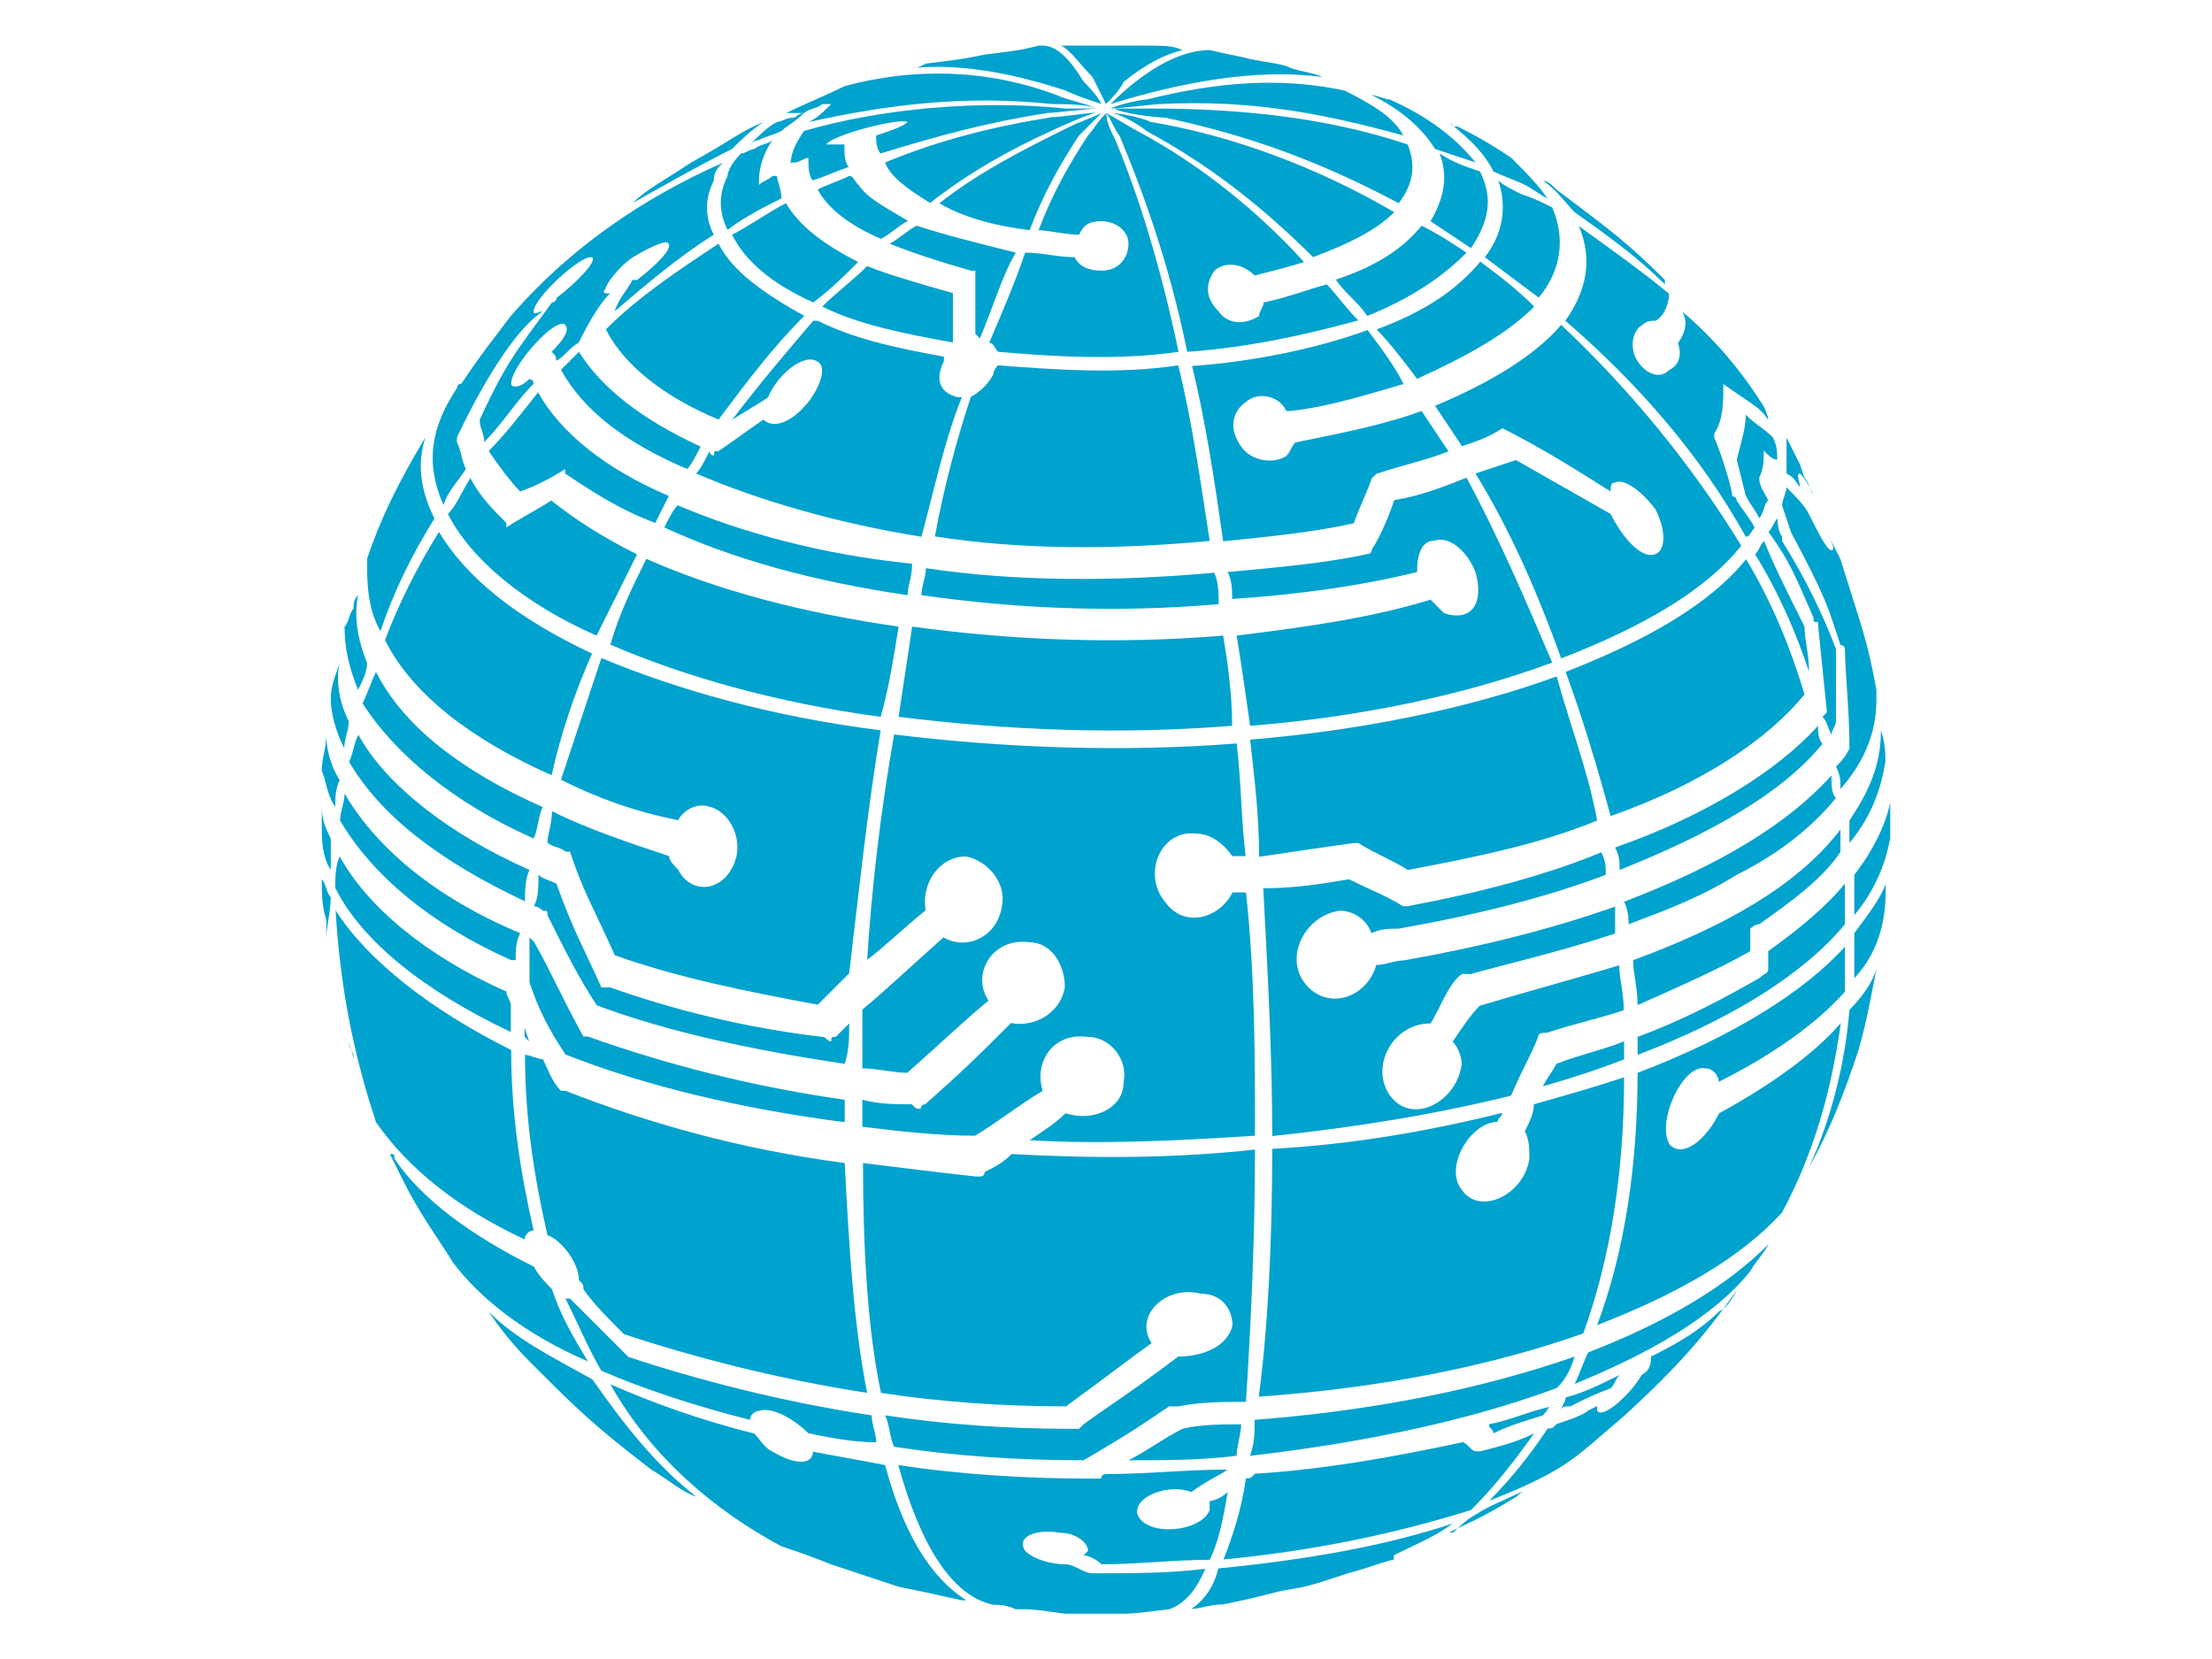 <?xml version="1.0" encoding="utf-8"?>
<!-- Generator: Adobe Illustrator 19.1.1, SVG Export Plug-In . SVG Version: 6.00 Build 0)  -->
<svg version="1.1" id="Layer_3" xmlns="http://www.w3.org/2000/svg" xmlns:xlink="http://www.w3.org/1999/xlink" x="0px" y="0px"
	 viewBox="0 0 640 480" style="enable-background:new 0 0 640 480;" xml:space="preserve">
<style type="text/css">
	.st0{fill-rule:evenodd;clip-rule:evenodd;fill:#00A2CE;}
</style>
<g>
	<path class="st0" d="M413.9,296.1L413.9,296.1c2.6-3.9,5.2-11.7,9.1-14.3c1.3,0,1.3,0,2.6,0c9.1-2.6,26.1-6.5,41.7-11.7
		c0-2.6,0-5.2,0-7.8c-18.3,6.5-39.1,11.7-61.3,15.6c-2.6,0-5.2,1.3-7.8,1.3c-2.6,9.1-13,13-19.6,6.5c-7.8-7.8-1.3-20.9,9.1-22.2
		c3.9,0,7.8,2.6,9.1,6.5c2.6-1.3,5.2-1.3,7.8-1.3c22.2-3.9,43-9.1,60-15.6c0-2.6,0-3.9-1.3-6.5c-15.6,6.5-35.2,11.7-56.1,15.6
		c0,0,0,0-1.3,0c-3.9-2.6-10.4-5.2-15.6-7.8c-7.8,1.3-15.6,2.6-24.8,2.6c1.3,24.8,2.6,48.2,2.6,71.7c24.8-2.6,48.2-6.5,69.1-11.7
		c3.9-9.1,5.2-10.4,7.8-16.9c0-1.3,1.3-1.3,2.6-1.3c7.8-2.6,14.3-3.9,22.2-6.5c0-5.2-1.3-9.1-1.3-13c-13,3.9-27.4,7.8-40.4,11.7
		c-2.6,2.6-5.2,6.5-7.8,10.4c1.3,1.3,2.6,3.9,2.6,6.5c-1.3,10.4-13,17-19.6,10.4C395.6,310.4,402.1,296.1,413.9,296.1L413.9,296.1z"
		/>
	<path class="st0" d="M469.9,311.7c-7.8,2.6-16.9,5.2-26.1,7.8c0,2.6-1.3,5.2-2.6,7.8c1.3,2.6,1.3,5.2,1.3,7.8
		c-1.3,10.4-14.3,16.9-19.6,9.1c-5.2-6.5,2.6-19.6,10.4-19.6c0-1.3,1.3-1.3,1.3-2.6c-20.9,5.2-43,9.1-66.5,10.4
		c0,27.4-1.3,52.2-3.9,71.7c36.5-2.6,67.8-9.1,93.9-18.3C466,363.9,469.9,339.1,469.9,311.7L469.9,311.7z"/>
	<path class="st0" d="M522.1,181.3c-6.5-13-9.1-18.3-11.7-24.8c-1.3,1.3-1.3,2.6-2.6,3.9c6.5,10.4,11.7,22.2,15.6,33.9
		C523.4,189.2,522.1,185.2,522.1,181.3L522.1,181.3z"/>
	<path class="st0" d="M527.3,215.2c-1.3-1.3-1.3-3.9-1.3-5.2c-11.7,13-32.6,26.1-58.7,35.2c1.3,2.6,1.3,3.9,1.3,6.5
		C494.7,241.3,515.6,229.6,527.3,215.2L527.3,215.2z"/>
	<path class="st0" d="M531.2,187.8c-3.9-10.4-9.1-20.9-15.6-31.3v-1.3c0,0-1.3-1.3-1.3-5.2c-1.3,1.3-1.3,2.6-2.6,3.9
		c6.5,9.1,7.8,13,13,24.8c0,1.3,0,1.3,1.3,1.3c0,1.3,1.3,13,2.6,26.1l-1.3,1.3c1.3,1.3,1.3,2.6,2.6,5.2c0-1.3,1.3-2.6,1.3-3.9
		C531.2,202.2,531.2,194.4,531.2,187.8L531.2,187.8z"/>
	<path class="st0" d="M469.9,301.3c-6.5,2.6-13,3.9-19.6,6.5c-1.3,2.6-2.6,3.9-3.9,6.5c9.1-2.6,16.9-5.2,23.5-7.8
		C469.9,305.2,469.9,302.6,469.9,301.3L469.9,301.3z"/>
	<path class="st0" d="M453,194.4c5.2,14.3,9.1,27.4,13,41.7c26.1-9.1,45.6-22.2,56.1-35.2c-3.9-13-9.1-26.1-16.9-39.1
		C494.7,174.8,476.5,185.2,453,194.4L453,194.4z"/>
	<path class="st0" d="M245.7,50.9c-2.6,1.3-6.5,2.6-9.1,3.9c2.6,5.2,9.1,10.4,18.3,14.3c2.6-1.3,5.2-3.9,7.8-5.2
		c-6.5-3.9-11.7-6.5-14.3-10.4C247,52.2,247,50.9,245.7,50.9L245.7,50.9z"/>
	<path class="st0" d="M250.9,77c-3.9,3.9-9.1,7.8-13,11.7c10.4,5.2,23.5,7.8,37.8,10.4l0,0c0-5.2,0-10.4,0-14.3
		C266.5,82.2,257.4,79.6,250.9,77L250.9,77z"/>
	<path class="st0" d="M227.4,58.8c-5.2,2.6-10.4,6.5-15.6,9.1c3.9,7.8,11.7,14.3,23.5,19.6c5.2-3.9,9.1-7.8,13-11.7
		C237.9,70.5,231.3,65.3,227.4,58.8L227.4,58.8z"/>
	<path class="st0" d="M192.2,152.6c19.6,9.1,43,15.6,70.4,19.6c0-2.6,1.3-5.2,1.3-9.1c-26.1-2.6-49.5-9.1-67.8-16.9
		C194.8,147.4,193.5,150,192.2,152.6L192.2,152.6z"/>
	<path class="st0" d="M391.7,243.9c0,0,0,0,1.3,0c3.9,2.6,10.4,5.2,14.3,7.8c20.9-3.9,39.1-7.8,54.8-14.3
		c-2.6-14.3-7.8-27.4-11.7-41.7c-24.8,9.1-56.1,15.6-88.7,18.3c1.3,11.7,2.6,22.2,2.6,33.9C373.5,246.5,382.6,245.2,391.7,243.9
		L391.7,243.9z"/>
	<path class="st0" d="M176.6,186.5c20.9,9.1,48.2,16.9,78.2,20.9c2.6-9.1,3.9-18.3,5.2-26.1c-27.4-3.9-52.2-10.4-73-19.6
		C183.1,169.6,179.2,177.4,176.6,186.5L176.6,186.5z"/>
	<path class="st0" d="M244.4,24.9c-5.2,2.6-11.7,5.2-16.9,7.8c1.3,0,2.6,0,5.2,0c1.3-1.3,3.9-1.3,5.2-2.6c1.3,0,2.6,0,3.9,0
		c0,0,0,0-1.3,0c-2.6,2.6-3.9,3.9-6.5,5.2c23.5-5.2,45.6-7.8,70.4-5.2c2.6,0,10.4,0,13,1.3c-2.6-1.3-9.1-2.6-11.7-3.9
		C284.8,19.7,263.9,19.7,244.4,24.9L244.4,24.9z"/>
	<path class="st0" d="M271.8,58.8c6.5,3.9,15.6,6.5,26.1,7.8c3.9-10.4,9.1-19.6,14.3-27.4c1.3-1.3,5.2-5.2,6.5-6.5
		c-2.6,1.3-6.5,2.6-9.1,3.9C296.5,43.1,283.5,49.6,271.8,58.8L271.8,58.8z"/>
	<path class="st0" d="M323.9,39.2c6.5,15.6,14.3,36.5,19.6,62.6c18.3-1.3,35.2-5.2,49.5-9.1c-3.9-3.9-6.5-7.8-9.1-10.4
		c-5.2,1.3-11.7,3.9-18.3,5.2c0,1.3-1.3,2.6-1.3,3.9c-3.9,2.6-9.1,2.6-11.7-1.3c-3.9-3.9-3.9-7.8-1.3-11.7c2.6-2.6,7.8-2.6,11.7,1.3
		l0,0c5.2-1.3,10.4-2.6,14.3-3.9C363,60.1,346.1,47,329.1,37.9c-2.6-1.3-6.5-3.9-9.1-5.2C321.3,34,322.6,37.9,323.9,39.2L323.9,39.2
		z"/>
	<path class="st0" d="M314.8,39.2c-5.2,7.8-10.4,17-14.3,27.4c2.6,0,7.8,1.3,11.7,1.3c1.3-2.6,2.6-3.9,6.5-3.9
		c3.9,0,7.8,2.6,7.8,6.5c0,3.9-2.6,7.8-7.8,7.8c-3.9,0-6.5-1.3-7.8-3.9c-5.2,0-9.1-1.3-14.3-1.3c-2.6,7.8-6.5,17-10.4,26.1
		c1.3,0,1.3,1.3,2.6,2.6c15.6,1.3,33.9,2.6,52.2,0c-5.2-24.8-11.7-45.6-18.3-61.3c-1.3-2.6-2.6-5.2-2.6-7.8
		C317.4,35.3,316.1,37.9,314.8,39.2L314.8,39.2z"/>
	<path class="st0" d="M256.1,47c1.3,3.9,6.5,7.8,13,11.7c11.7-9.1,23.5-15.6,35.2-20.9c2.6-1.3,11.7-5.2,13-5.2
		c-2.6,0-10.4,1.3-13,1.3C287.4,36.6,271.8,40.5,256.1,47L256.1,47z"/>
	<path class="st0" d="M265.2,65.3c-2.6,1.3-5.2,3.9-7.8,5.2c6.5,2.6,14.3,5.2,23.5,7.8c0,0,0,0,1.3,0c0,6.5,0,7.8,0,18.3l1.3,1.3
		l0,0c3.9-9.1,6.5-18.3,10.4-24.8C283.5,70.5,273.1,67.9,265.2,65.3L265.2,65.3z"/>
	<path class="st0" d="M232.6,37.9c-2.6,3.9-3.9,6.5-3.9,10.4c0-1.3,0-1.3,1.3-1.3c1.3,0,2.6-1.3,3.9-1.3l0,0c0,2.6,0,5.2,1.3,6.5
		c3.9-1.3,6.5-2.6,10.4-3.9c-1.3-1.3-1.3-3.9-1.3-6.5c-3.9,0-6.5,0-5.2,0c1.3-2.6,20.9-7.8,23.5-6.5l0,0c-1.3,1.3-5.2,2.6-9.1,3.9
		c0,1.3,0,3.9,1.3,5.2c16.9-5.2,31.3-9.1,48.2-11.7c1.3,0,13-1.3,14.3-1.3c-1.3,0-6.5,0-9.1,0C283.5,28.8,254.8,31.4,232.6,37.9
		L232.6,37.9z"/>
	<path class="st0" d="M331.7,28.8c-1.3,0-7.8,1.3-10.4,2.6c2.6,0,13-1.3,14.3-1.3c26.1-1.3,46.9,2.6,70.4,9.1
		c-2.6-5.2-9.1-9.1-17-13C370.8,22.3,352.6,23.6,331.7,28.8L331.7,28.8z"/>
	<path class="st0" d="M416.5,44.4c2.6,6.5,1.3,13-2.6,19.6c3.9,2.6,7.8,5.2,11.7,7.8c5.2-7.8,6.5-14.3,2.6-22.2
		C424.3,48.3,420.4,47,416.5,44.4L416.5,44.4z"/>
	<path class="st0" d="M415.2,117.4c2.6,3.9,5.2,7.8,7.8,11.7c3.9-1.3,7.8-2.6,11.7-5.2l0,0c10.4,5.2,20.9,11.7,31.3,18.3
		c0-1.3,0-2.6,1.3-2.6c2.6-1.3,7.8,2.6,11.7,7.8c3.9,7.8,2.6,14.3-2.6,13c-3.9-1.3-7.8-6.5-10.4-11.7c-9.1-5.2-18.3-10.4-27.4-15.6
		c-3.9,1.3-7.8,2.6-11.7,3.9c10.4,16.9,18.2,35.2,24.8,53.5c23.5-9.1,41.7-19.6,52.1-32.6c-14.3-23.5-32.6-45.6-52.1-63.9
		C443.9,103.1,430.8,110.9,415.2,117.4L415.2,117.4z"/>
	<path class="st0" d="M402.1,28.8c-1.3,0-3.9-1.3-5.2-1.3c7.8,3.9,14.3,9.1,18.3,15.6c3.9,1.3,7.8,2.6,11.7,3.9
		C421.7,40.5,413.9,34,402.1,28.8L402.1,28.8z"/>
	<path class="st0" d="M505.1,120c0,3.9-1.3,7.8-2.6,13l2.6,10.4c1.3,2.6,2.6,3.9,3.9,6.5c1.3-1.3,1.3-3.9,2.6-5.2
		c-1.3-2.6-2.6-3.9-2.6-6.5l0,0c1.3-2.6,1.3-5.2,1.3-6.5c0-1.3,0-1.3,0-1.3c1.3,1.3,2.6,2.6,3.9,2.6c0-2.6,0-3.9-1.3-6.5
		C510.4,124,507.8,122.7,505.1,120L505.1,120z"/>
	<path class="st0" d="M331.7,37.9c16.9,9.1,32.6,20.9,48.2,36.5c10.4-3.9,18.3-7.8,23.5-13c-22.2-13-46.9-22.2-70.4-26.1
		c-2.6-1.3-9.1-2.6-11.7-2.6C323.9,32.7,330.4,36.6,331.7,37.9L331.7,37.9z"/>
	<path class="st0" d="M532.5,246.5c0-1.3,0-3.9,0-6.5c-13,17-35.2,28.7-60,37.8c0,3.9,1.3,7.8,1.3,13c11.7-5.2,23.5-10.4,32.6-15.6
		c0-1.3,0-1.3,0-1.3c0-2.6,0-3.9,0-5.2c0,0,1.3-1.3,2.6-1.3C518.2,260.9,527.3,254.3,532.5,246.5L532.5,246.5z"/>
	<path class="st0" d="M445.2,86.1c6.5-7.8,7.8-17,3.9-26.1c-2.6-1.3-5.2-2.6-9.1-3.9c-2.6-1.3-5.2-2.6-6.5-3.9
		c2.6,7.8,1.3,15.6-3.9,22.2C434.7,78.3,440,82.2,445.2,86.1L445.2,86.1z"/>
	<path class="st0" d="M340.9,392.5c-15.6,11.7-18.3,13-27.4,19.6c-1.3,1.3-1.3,1.3-1.3,1.3c-1.3,0-1.3,0-2.6,0
		c-18.3,0-36.5-1.3-53.5-3.9c1.3,2.6,1.3,6.5,2.6,9.1c17,2.6,35.2,3.9,54.8,3.9c15.6-9.1,16.9-10.4,24.8-15.6c1.3,0,1.3,0,2.6,0
		c6.5-1.3,13-1.3,19.6-1.3c1.3-20.9,2.6-45.6,2.6-73c-23.5,2.6-46.9,2.6-70.4,1.3c-2.6,2.6-5.2,3.9-7.8,5.2c0,0,0,1.3-1.3,1.3
		c0,0,0,0-1.3,0c-11.7-1.3-22.2-2.6-32.6-3.9c0,24.8,1.3,48.2,5.2,66.5c16.9,2.6,35.2,3.9,53.5,3.9c14.3-10.4,15.6-11.7,24.8-18.3
		c-5.2-7.8,3.9-16.9,14.3-14.3c6.5,0,9.1,5.2,9.1,9.1C355.2,389.9,347.4,392.5,340.9,392.5L340.9,392.5z"/>
	<path class="st0" d="M505.1,155.3c1.3,0,1.3-1.3,2.6-2.6c-1.3-2.6-2.6-3.9-5.2-7.8c0,0,0-1.3-1.3-1.3c0-2.6-3.9-14.3-5.2-16.9
		c0,0,0,0,0-1.3c2.6-3.9,2.6-9.1,2.6-13c0,0,0,0,0-1.3c9.1,6.5,10.4,6.5,13,10.4c0-1.3-1.3-3.9-1.3-3.9
		c-6.5-10.4-14.3-19.6-23.5-27.4c1.3,2.6,1.3,5.2-1.3,9.1c1.3,3.9,0,6.5-2.6,7.8c-2.6,2.6-6.5,1.3-9.1-2.6
		c-2.6-3.9-1.3-9.1,1.3-10.4c1.3-1.3,2.6-1.3,3.9-1.3c2.6-1.3,3.9-5.2,3.9-7.8c-7.8-6.5-17-13-26.1-19.6c3.9,9.1,2.6,18.3-3.9,27.4
		C473.9,110.9,492.1,131.8,505.1,155.3L505.1,155.3z"/>
	<path class="st0" d="M125.7,150c-3.9-7.8-5.2-15.6-2.6-23.5c-7.8,13-13,23.5-16.9,35.2c0,6.5,0,14.3,3.9,20.9
		C114,170.9,119.2,160.5,125.7,150L125.7,150z"/>
	<path class="st0" d="M219.6,40.5c2.6-1.3,3.9-1.3,6.5-2.6c1.3-1.3,3.9-2.6,6.5-5.2c-1.3,0-2.6,1.3-2.6,1.3c-2.6,0-3.9,1.3-5.2,1.3
		c-2.6,1.3-5.2,3.9-7.8,6.5C218.3,40.5,219.6,40.5,219.6,40.5L219.6,40.5z"/>
	<path class="st0" d="M469.9,260.9c1.3,2.6,1.3,5.2,1.3,6.5c10.4-3.9,20.9-7.8,31.3-14.3c13-6.5,22.2-14.3,28.7-22.2
		c-1.3-1.3-1.3-3.9-1.3-6.5C516.9,238.7,497.3,250.4,469.9,260.9L469.9,260.9z"/>
	<path class="st0" d="M535.1,237.4c0,2.6,0,3.9,0,6.5c6.5-7.8,9.1-15.7,10.4-23.5c0-2.6,0-5.2-1.3-9.1
		C544.3,221.7,540.3,229.6,535.1,237.4L535.1,237.4z"/>
	<path class="st0" d="M308.3,322.1c-2.6,2.6-6.5,5.2-10.4,7.8c22.2,1.3,44.3,0,65.2-1.3c0-22.2,0-46.9-2.6-70.4c-1.3,0-2.6,0-3.9,0
		c-3.9,7.8-14.3,10.4-19.6,2.6c-6.5-7.8-1.3-20.9,9.1-19.6c3.9,0,7.8,2.6,10.4,6.5c1.3,0,2.6,0,3.9,0c-1.3-10.4-1.3-22.2-2.6-32.6
		c-32.6,2.6-67.8,1.3-99.1-2.6c-3.9,22.2-6.5,44.3-7.8,65.2c5.2-3.9,10.4-9.1,16.9-14.3c-1.3-7.8,3.9-15.6,11.7-15.6
		c6.5,1.3,11.7,7.8,10.4,14.3c-1.3,9.1-10.4,13-16.9,9.1c-11.7,10.4-15.6,14.3-23.5,20.9c0,5.2,0,10.4,0,17c3.9,0,9.1,1.3,13,1.3
		c11.7-10.4,15.6-14.3,23.5-20.9c-5.2-7.8,1.3-18.3,11.7-16.9c6.5,0,10.4,6.5,10.4,13c-1.3,7.8-9.1,11.7-15.6,10.4
		c-10.4,10.4-13,13-24.8,23.5c0,0-1.3,0-1.3,1.3c-1.3,0-1.3,0-2.6-1.3c-5.2,0-9.1,0-14.3-1.3c0,2.6,0,5.2,0,7.8
		c10.4,1.3,22.2,2.6,32.6,2.6c6.5-3.9,13-9.1,19.6-13c-2.6-7.8,2.6-17,13-15.6c6.5,0,11.7,6.5,10.4,13
		C325.2,320.8,316.1,324.7,308.3,322.1L308.3,322.1z"/>
	<path class="st0" d="M546.9,232.2c-1.3,6.5-5.2,14.3-10.4,20.9c0,3.9,0,7.8,0,11.7c6.5-7.8,9.1-15.6,10.4-22.2c0-1.3,0-2.6,0-2.6
		C546.9,236.1,546.9,234.8,546.9,232.2L546.9,232.2z"/>
	<path class="st0" d="M546.9,230.9c-1.3-2.6-1.3-6.5-1.3-9.1C545.6,224.4,545.6,228.3,546.9,230.9L546.9,230.9z"/>
	<path class="st0" d="M493.4,309.1c2.6,0,3.9,2.6,3.9,3.9c10.4-5.2,26.1-14.3,36.5-26.1c0-3.9,0-9.1,0-13
		c-11.7,13-32.6,26.1-60,36.5c0,27.4-3.9,52.2-11.7,73c23.5-9.1,41.7-19.6,53.5-32.6c9.1-16.9,14.3-35.2,17-54.8
		c-7.8,9.1-20.9,18.3-35.2,26.1c-3.9,7.8-10.4,13-14.3,9.1C479.1,324.7,486.9,307.8,493.4,309.1L493.4,309.1z"/>
	<path class="st0" d="M529.9,159.2c-1.3,0-3.9-5.2-6.5-10.4c-1.3-2.6-3.9-5.2-6.5-7.8c0,1.3-1.3,3.9-1.3,5.2l2.6,7.8
		c10.4,19.6,10.4,20.9,14.3,32.6c1.3,0,1.3,1.3,1.3,1.3c0,6.5,1.3,17,1.3,28.7l0,0c-1.3,2.6-2.6,3.9-3.9,5.2
		c1.3,2.6,1.3,3.9,1.3,6.5c9.1-10.4,10.4-19.6,10.4-26.1c0-1.3,0-1.3,0-2.6c-2.6-14.3-3.9-16.9-10.4-37.8c-1.3-2.6-2.6-5.2-3.9-7.8
		C529.9,156.6,531.2,159.2,529.9,159.2L529.9,159.2z"/>
	<path class="st0" d="M220.9,121.4c-3.9,2.6-9.1,6.5-13,9.1c-1.3,0-1.3,0-1.3,1.3c-1.3,0-1.3-1.3-1.3-1.3c-1.3,2.6-2.6,5.2-3.9,6.5
		c18.2,7.8,40.4,14.3,65.2,18.3c3.9-14.3,6.5-27.4,11.7-40.4c-1.3,0-1.3,0-1.3,0c-5.2-1.3-6.5-5.2-3.9-10.4v-1.3
		c-14.3-2.6-26.1-5.2-36.5-10.4h-1.3c-7.8,9.1-15.6,18.3-23.5,28.7c3.9-2.6,6.5-3.9,10.4-6.5c2.6-6.5,10.4-13,14.3-10.4
		c2.6,1.3,1.3,6.5-2.6,11.7C228.7,122.7,223.5,124,220.9,121.4L220.9,121.4z"/>
	<path class="st0" d="M417.8,177.4c-1.3-1.3-2.6-2.6-3.9-3.9c-16.9,5.2-35.2,7.8-56.1,10.4c1.3,7.8,2.6,17,3.9,26.1
		c32.6-2.6,62.6-9.1,87.4-18.3c-7.8-18.3-15.6-36.5-24.8-53.5c-6.5,2.6-13,5.2-20.9,6.5c-1.3,3.9-3.9,10.4-6.5,14.3
		c0,1.3-1.3,1.3-1.3,1.3c-11.7,2.6-26.1,3.9-40.4,5.2c1.3,2.6,1.3,5.2,1.3,7.8c19.6-1.3,37.8-3.9,53.5-7.8c0-5.2,1.3-9.1,5.2-9.1
		c3.9-1.3,9.1,2.6,11.7,9.1C429.5,174.8,425.6,180,417.8,177.4L417.8,177.4z"/>
	<path class="st0" d="M244.4,324.7c0-2.6,0-3.9,0-6.5c-27.4-3.9-52.1-10.4-74.3-18.3h-1.3c-6.5-11.7-9.1-18.3-14.3-27.4
		c0,0,0,0-1.3-1.3c0,5.2,0,9.1,0,13c2.6,7.8,5.2,13,10.4,20.9C187,314.3,214.4,320.8,244.4,324.7L244.4,324.7z"/>
	<path class="st0" d="M333,31.4c-1.3,0-9.1,0-10.4,0c1.3,1.3,11.7,2.6,14.3,2.6c24.8,5.2,45.6,13,67.8,24.8c3.9-5.2,5.2-10.4,2.6-17
		C383.9,34,359.1,31.4,333,31.4L333,31.4z"/>
	<path class="st0" d="M410,109.6c14.3-6.5,26.1-13,33.9-20.9c-5.2-5.2-10.4-9.1-15.6-13c-6.5,7.8-15.6,14.3-30,19.6
		C402.1,99.2,406.1,104.4,410,109.6L410,109.6z"/>
	<path class="st0" d="M352.6,174.8c0-2.6,0-6.5-1.3-9.1c-28.7,2.6-57.4,2.6-83.4-1.3c0,2.6-1.3,5.2-1.3,7.8
		C293.9,176.1,322.6,177.4,352.6,174.8L352.6,174.8z"/>
	<path class="st0" d="M260,207.4c31.3,3.9,63.9,5.2,96.5,2.6c0-9.1-1.3-18.3-2.6-26.1c-31.3,2.6-61.3,1.3-90-2.6
		C262.6,190.5,261.3,198.3,260,207.4L260,207.4z"/>
	<path class="st0" d="M353.9,156.6c13-1.3,26.1-2.6,37.8-5.2c1.3-3.9,3.9-9.1,5.2-13c1.3-1.3,1.3-1.3,1.3-1.3
		c7.8-2.6,14.3-3.9,20.9-6.5c-2.6-3.9-5.2-7.8-7.8-11.7c-10.4,3.9-23.5,6.5-36.5,9.1c-1.3,1.3-1.3,2.6-2.6,3.9
		c-3.9,2.6-10.4,1.3-13-2.6c-3.9-5.2-2.6-10.4,1.3-13c2.6-2.6,9.1-2.6,11.7,2.6c1.3,0,1.3,0,1.3,0c11.7-1.3,23.5-5.2,32.6-7.8
		c-2.6-5.2-6.5-10.4-10.4-15.6c-14.3,5.2-32.6,9.1-50.8,10.4C348.7,121.4,351.3,138.3,353.9,156.6L353.9,156.6z"/>
	<path class="st0" d="M245.7,296.1c-1.3,1.3-2.6,2.6-3.9,3.9c-1.3,0-1.3,0-1.3,1.3c-1.3,0-1.3-1.3-2.6-1.3
		c-22.2-2.6-43-7.8-61.3-14.3c-1.3,0-1.3,0-2.6,0c-5.2-11.7-7.8-15.6-13-30c-2.6-1.3-3.9-1.3-5.2-2.6c0,3.9,0,6.5-1.3,9.1
		c1.3,0,2.6,1.3,2.6,1.3c1.3,0,1.3,0,1.3,1.3c5.2,10.4,9.1,18.3,14.3,26.1c20.9,7.8,45.6,13,71.7,16.9
		C245.7,303.9,245.7,300,245.7,296.1L245.7,296.1z"/>
	<path class="st0" d="M151.8,300l1.3,1.3l-1.3-3.9C151.8,298.7,151.8,300,151.8,300L151.8,300z"/>
	<path class="st0" d="M254.8,211.3c-31.3-3.9-58.7-11.7-80.8-20.9c-3.9,11.7-7.8,23.5-11.7,35.2c10.4,5.2,20.9,9.1,33.9,11.7
		c1.3-2.6,5.2-5.2,9.1-3.9c5.2,1.3,9.1,7.8,7.8,14.3c-2.6,10.4-13,11.7-16.9,3.9c-1.3-1.3-2.6-2.6-2.6-3.9l0,0
		c-11.7-3.9-23.5-7.8-33.9-13c0,3.9-1.3,6.5-1.3,9.1c1.3,1.3,3.9,1.3,5.2,2.6h1.3c3.9,11.7,6.5,15.6,13,30
		c18.3,6.5,37.8,10.4,58.7,14.3c3.9-3.9,6.5-6.5,9.1-9.1C248.3,259.6,250.9,234.8,254.8,211.3L254.8,211.3z"/>
	<path class="st0" d="M288.7,105.7c0,0-1.3,1.3-1.3,2.6c-1.3,2.6-3.9,5.2-6.5,6.5c-3.9,11.7-7.8,26.1-10.4,40.4
		c24.8,3.9,52.2,3.9,79.5,1.3c-2.6-16.9-5.2-35.2-9.1-50.8C323.9,108.3,305.7,107,288.7,105.7L288.7,105.7z"/>
	<path class="st0" d="M395.6,91.4c13-5.2,22.2-11.7,28.7-18.3c-3.9-2.6-7.8-5.2-13-7.8c-5.2,6.5-13,11.7-24.8,15.6
		C389.1,84.8,393,87.5,395.6,91.4L395.6,91.4z"/>
	<path class="st0" d="M544.3,268.7c1.3-5.2,1.3-9.1,1.3-13c-1.3,3.9-5.2,9.1-9.1,14.3c0,3.9,0,9.1,0,13
		C540.3,279.1,543,273.9,544.3,268.7L544.3,268.7z"/>
	<path class="st0" d="M103.6,311.7c1.3,0,1.3,1.3,1.3,2.6C104.9,313,104.9,311.7,103.6,311.7L103.6,311.7z"/>
	<polygon class="st0" points="106.2,316.9 106.2,316.9 106.2,316.9 	"/>
	<path class="st0" d="M95.7,259.6c-1.3-1.3-1.3-3.9-2.6-5.2c0,3.9,0,7.8,1.3,11.7c0,1.3,0,3.9,0,5.2
		C94.4,268.7,95.7,263.5,95.7,259.6L95.7,259.6z"/>
	<path class="st0" d="M101,301.3c0,1.3,0,1.3,1.3,3.9v1.3C102.3,305.2,101,302.6,101,301.3L101,301.3z"/>
	<path class="st0" d="M170.1,393.9c-3.9-6.5-7.8-13-10.4-20.9c-1.3-1.3-3.9-3.9-5.2-6.5c-18.3-9.1-32.6-19.6-40.4-31.3
		c0-1.3,0-1.3-1.3-1.3c1.3,2.6,2.6,5.2,3.9,7.8c5.2,10.4,10.4,17,14.3,23.5C138.8,375.6,151.8,386,170.1,393.9L170.1,393.9z"/>
	<path class="st0" d="M134.9,371.7c1.3,2.6,3.9,5.2,5.2,6.5C138.8,376.9,136.2,374.3,134.9,371.7L134.9,371.7z"/>
	<path class="st0" d="M128.3,146.1c1.3-3.9,3.9-6.5,6.5-10.4c-1.3-2.6-1.3-5.2-2.6-7.8v-1.3c0,0,13-28.7,24.8-36.5
		c-1.3,0-2.6,1.3-2.6,0c0-3.9,14.3-17,17-15.6c1.3,1.3-5.2,7.8-10.4,11.7c0,1.3-1.3,1.3-1.3,1.3c-10.4,14.3-13,16.9-20.9,33.9
		c0,2.6,1.3,3.9,1.3,6.5c5.2-5.2,9.1-11.7,14.3-16.9c0,0,0-1.3-1.3-1.3c-2.6,2.6-5.2,2.6-5.2,1.3c0-5.2,13-19.6,15.6-17
		c1.3,1.3,0,3.9-3.9,7.8c1.3,1.3,1.3,1.3,1.3,2.6c2.6-1.3,3.9-3.9,6.5-5.2c3.9-7.8,6.5-11.7,9.1-14.3c-1.3,0-2.6,0-1.3-1.3
		c0-1.3,3.9-6.5,7.8-9.1c6.5-3.9,10.4-5.2,10.4-3.9c1.3,1.3-3.9,6.5-9.1,10.4h-1.3c-1.3,2.6-3.9,5.2-5.2,9.1
		c9.1-7.8,18.3-15.6,28.7-22.2c-2.6-5.2-2.6-10.4,0-15.6c0-2.6,1.3-3.9,2.6-5.2c-23.5,10.4-44.3,24.8-61.3,44.3
		c-3.9,5.2-9.1,11.7-14.3,19.6c-1.3,0-1.3,1.3-1.3,1.3C124.4,124,123.1,134.4,128.3,146.1L128.3,146.1z"/>
	<path class="st0" d="M308.3,26.2c2.6,1.3,6.5,2.6,10.4,3.9c-1.3-2.6-3.9-5.2-5.2-6.5c-3.9-6.5-7.8-10.4-11.7-10.4h-1.3
		c-5.2,1.3-5.2,1.3-15.6,2.6c-6.5,1.3-6.5,1.3-17,2.6c-2.6,1.3-2.6,1.3-3.9,1.3C277,18.3,292.6,21,308.3,26.2L308.3,26.2z"/>
	<path class="st0" d="M316.1,22.3c1.3,2.6,2.6,5.2,3.9,7.8c1.3-1.3,3.9-3.9,5.2-6.5c6.5-5.2,11.7-7.8,16.9-9.1l0,0
		c-2.6-1.3-5.2-1.3-11.7-1.3c-3.9,0-6.5,0-14.3,0c-3.9,0-5.2,0-9.1,0C309.6,14.4,312.2,18.3,316.1,22.3L316.1,22.3z"/>
	<path class="st0" d="M432.1,49.6c2.6,1.3,6.5,2.6,9.1,3.9c2.6,1.3,3.9,2.6,6.5,3.9c-2.6-3.9-6.5-7.8-10.4-11.7
		c-3.9-2.6-7.8-5.2-15.6-9.1c-1.3,0-1.3,0-2.6-1.3C425.6,40.5,429.5,44.4,432.1,49.6L432.1,49.6z"/>
	<path class="st0" d="M201.4,433c-11.7-9.1-20.9-20.9-30-33.9c-11.7-6.5-22.2-11.7-30-19.6l0,0c2.6,3.9,6.5,9.1,11.7,14.3
		c14.3,14.3,18.3,18.3,35.2,31.3C194.8,429.1,197.4,431.7,201.4,433L201.4,433L201.4,433z"/>
	<path class="st0" d="M210.5,50.9c-2.6,5.2-2.6,10.4,0,15.6c5.2-3.9,10.4-6.5,15.6-9.1c0-2.6-1.3-5.2-1.3-6.5c0,0,0,0-1.3,0
		c-1.3,1.3-2.6,1.3-3.9,2.6c0-1.3,0-1.3,0-1.3c0-3.9,1.3-7.8,3.9-11.7c-1.3,1.3-3.9,1.3-5.2,2.6c-1.3,0-2.6,1.3-3.9,1.3
		C211.8,47,210.5,49.6,210.5,50.9L210.5,50.9z"/>
	<path class="st0" d="M211.8,43.1c2.6-2.6,5.2-5.2,9.1-7.8c-6.5,2.6-9.1,5.2-20.9,11.7c-7.8,5.2-13,7.8-16.9,11.7
		C192.2,53.6,201.4,48.3,211.8,43.1L211.8,43.1z"/>
	<path class="st0" d="M321.3,30.1c20.9-6.5,43-10.4,61.3-7.8c-2.6-1.3-5.2-1.3-9.1-2.6c-2.6-1.3-5.2-1.3-11.7-2.6
		c-5.2-1.3-6.5-1.3-11.7-2.6C340.9,14.4,330.4,21,321.3,30.1L321.3,30.1z"/>
	<path class="st0" d="M523.4,339.1c0,1.3-1.3,2.6-1.3,3.9C522.1,341.7,523.4,340.4,523.4,339.1L523.4,339.1z"/>
	<path class="st0" d="M497.3,379.5c-5.2,5.2-11.7,9.1-19.6,13c0,1.3,0,3.9-2.6,5.2c-3.9,6.5-11.7,13-13,10.4v-1.3l-2.6,1.3
		c-1.3,1.3-5.2,2.6-9.1,3.9c-1.3,1.3-1.3,1.3-2.6,1.3c-5.2,7.8-10.4,14.3-16.9,20.9c6.5-2.6,13-5.2,19.6-9.1l0,0
		c6.5-3.9,10.4-7.8,19.6-15.6c15.6-14.3,23.5-23.5,32.6-36.5C501.2,375.6,499.9,378.2,497.3,379.5L497.3,379.5z"/>
	<polygon class="st0" points="443.9,429.1 443.9,429.1 443.9,429.1 	"/>
	<polygon class="st0" points="544.3,270 544.3,270 544.3,270 	"/>
	<path class="st0" d="M535.1,292.2c-1.3,15.6-5.2,31.3-11.7,45.6c6.5-11.7,10.4-22.2,14.3-33.9c2.6-9.1,3.9-17,5.2-23.5
		C541.7,284.3,539,288.2,535.1,292.2L535.1,292.2z"/>
	<path class="st0" d="M440,431.7c-5.2,2.6-9.1,3.9-13,6.5c-2.6,1.3-5.2,3.9-6.5,5.2h-1.3l0,0c5.2-2.6,9.1-3.9,19.6-10.4
		c1.3-1.3,1.3-1.3,2.6-1.3C440,431.7,440,431.7,440,431.7L440,431.7z"/>
	<rect x="412.6" y="447.3" class="st0" width="0" height="0"/>
	<path class="st0" d="M224.8,446c0,0-1.3-1.3-2.6-1.3C223.5,444.7,224.8,446,224.8,446L224.8,446z"/>
	<path class="st0" d="M279.6,463c-10.4-6.5-18.3-19.6-23.5-39.1c-6.5-1.3-14.3-2.6-20.9-3.9c0,3.9-5.2,3.9-11.7,0
		c-2.6-1.3-3.9-3.9-5.2-5.2c-15.6-3.9-30-9.1-41.7-14.3c11.7,20.9,30,36.5,49.5,46.9l0,0c3.9,1.3,7.8,2.6,14.3,5.2
		c7.8,2.6,7.8,2.6,19.6,6.5c6.5,1.3,6.5,1.3,18.2,3.9C278.3,463,278.3,463,279.6,463L279.6,463L279.6,463z"/>
	<path class="st0" d="M403.4,449.9c5.2-2.6,11.7-5.2,16.9-9.1c-19.6,6.5-41.7,10.4-67.8,13c-1.3,5.2-3.9,9.1-7.8,11.7l0,0
		c2.6,0,5.2-1.3,9.1-1.3c6.5-1.3,6.5-1.3,16.9-3.9c7.8-1.3,7.8-1.3,19.6-5.2c5.2-1.3,7.8-2.6,13-3.9V449.9L403.4,449.9z"/>
	<path class="st0" d="M215.7,442.1c1.3,0,1.3,0,1.3,0c1.3,0,1.3,1.3,1.3,1.3C218.3,442.1,217,442.1,215.7,442.1L215.7,442.1z"/>
	<path class="st0" d="M338.3,465.6c3.9-1.3,7.8-5.2,10.4-11.7c-10.4,1.3-20.9,1.3-31.3,1.3h-1.3c-2.6,0-5.2-2.6-7.8-2.6l0,0
		c-3.9,0-9.1-1.3-11.7-3.9c-2.6-3.9,2.6-6.5,10.4-5.2c3.9,0,7.8,2.6,7.8,5.2l-1.3,1.3c1.3,0,3.9,1.3,5.2,2.6
		c10.4,0,20.9-1.3,31.3-1.3c2.6-5.2,3.9-11.7,5.2-19.6c-1.3,1.3-3.9,2.6-5.2,2.6l0,0c0,1.3,0,1.3,0,2.6c-2.6,6.5-18.3,7.8-20.9,1.3
		c-1.3-5.2,9.1-9.1,15.6-6.5c5.2-3.9,9.1-5.2,10.4-6.5c-11.7,0-23.5,1.3-35.2,1.3c0,0-1.3,0-1.3,1.3c-2.6,0-2.6,0-3.9,0
		c-18.3,0-37.8-1.3-54.8-3.9c6.5,23.5,15.6,37.8,27.4,40.4l0,0c1.3,0,3.9,0,6.5,1.3c5.2,0,5.2,0,14.3,1.3c5.2,0,10.4,0,14.3,0
		C327.8,466.9,327.8,466.9,338.3,465.6L338.3,465.6L338.3,465.6z"/>
	<path class="st0" d="M103.6,199.6c1.3-2.6,2.6-5.2,2.6-7.8c-2.6-6.5-3.9-13-2.6-19.6c-1.3,1.3-1.3,2.6-1.3,3.9
		c-1.3,1.3-1.3,3.9-2.6,5.2C99.7,187.8,101,193.1,103.6,199.6L103.6,199.6z"/>
	<path class="st0" d="M98.3,247.8c-1.3,2.6-1.3,6.5-1.3,9.1c7.8,15.6,26.1,30,50.8,41.7c0-2.6,0-5.2,0-7.8c0-1.3-1.3-2.6-1.3-3.9
		C123.1,276.5,106.2,262.2,98.3,247.8L98.3,247.8z"/>
	<path class="st0" d="M95.7,202.2c0,3.9,1.3,9.1,3.9,14.3c0-2.6,1.3-5.2,1.3-7.8c-2.6-5.2-3.9-11.7-2.6-16.9
		C97,195.7,95.7,198.3,95.7,202.2L95.7,202.2z"/>
	<path class="st0" d="M101,220.4c9.1,15.6,26.1,28.7,50.9,40.4c0-2.6,0-6.5,1.3-9.1c-23.5-10.4-41.7-24.8-49.5-39.1
		C102.3,215.2,102.3,217.8,101,220.4L101,220.4z"/>
	<path class="st0" d="M149.2,277.8c0-2.6,0-5.2,1.3-7.8c-24.8-10.4-41.7-24.8-50.8-40.4c0,2.6-1.3,5.2-1.3,7.8
		c9.1,15.6,26.1,30,49.5,40.4C149.2,277.8,149.2,277.8,149.2,277.8L149.2,277.8z"/>
	<path class="st0" d="M93.1,223c0,1.3,0,1.3,0,2.6C93.1,224.4,93.1,224.4,93.1,223L93.1,223z"/>
	<path class="st0" d="M93.1,238.7c0,3.9,0,9.1,2.6,13c0-2.6,0-5.2,0-9.1c-1.3-2.6-2.6-5.2-2.6-9.1c0,0,0,0,0-1.3
		C93.1,234.8,93.1,236.1,93.1,238.7L93.1,238.7z"/>
	<path class="st0" d="M97,233.5c0-2.6,0-5.2,1.3-7.8c-2.6-3.9-3.9-9.1-3.9-13c0,3.9-1.3,6.5-1.3,10.4
		C94.4,225.7,94.4,229.6,97,233.5L97,233.5z"/>
	<path class="st0" d="M155.7,113.5c-5.2,6.5-9.1,11.7-14.3,17c2.6,3.9,6.5,9.1,9.1,11.7c3.9-1.3,9.1-3.9,13-6.5c0,0,0,0,0,1.3
		c7.8,5.2,15.6,10.4,26.1,14.3c1.3-2.6,2.6-5.2,3.9-7.8C175.3,135.7,162.2,125.3,155.7,113.5L155.7,113.5z"/>
	<path class="st0" d="M167.5,101.8c-1.3,1.3-3.9,3.9-5.2,5.2c6.5,11.7,18.3,20.9,36.5,28.7c1.3-1.3,2.6-3.9,3.9-6.5
		C185.7,121.4,174,112.2,167.5,101.8L167.5,101.8z"/>
	<path class="st0" d="M175.3,95.3c5.2,10.4,17,19.6,32.6,26.1c7.8-10.4,15.6-20.9,24.8-30c-11.7-6.5-20.9-13-24.8-20.9
		C196.1,78.3,184.4,86.1,175.3,95.3L175.3,95.3z"/>
	<path class="st0" d="M129.6,148.7c6.5,13,22.2,26.1,43,35.2c3.9-7.8,7.8-15.6,11.7-23.5c-10.4-5.2-18.3-10.4-24.8-15.6
		c-3.9,2.6-9.1,5.2-13,7.8c0-1.3,0-1.3,0-1.3c-3.9-3.9-7.8-7.8-10.4-13C133.6,142.2,132.2,146.1,129.6,148.7L129.6,148.7z"/>
	<path class="st0" d="M154.4,242.6c1.3-2.6,1.3-6.5,2.6-9.1c-23.5-10.4-40.4-23.5-48.2-39.1c-1.3,2.6-2.6,6.5-3.9,9.1
		C114,217.8,130.9,232.2,154.4,242.6L154.4,242.6z"/>
	<path class="st0" d="M111.4,185.2c7.8,15.6,24.8,28.7,48.2,39.1c2.6-11.7,6.5-23.5,11.7-35.2c-22.2-10.4-36.5-22.2-44.3-35.2
		C120.5,164.4,115.3,174.8,111.4,185.2L111.4,185.2z"/>
	<path class="st0" d="M151.8,358.6c0-1.3,1.3-2.6,2.6-2.6l0,0c-3.9-17-6.5-33.9-6.5-52.2c-23.5-11.7-41.7-26.1-50.8-40.4
		c1.3,22.2,5.2,41.7,11.7,61.3C117.9,337.8,132.2,349.5,151.8,358.6L151.8,358.6z"/>
	<path class="st0" d="M455.6,61.4c9.1,6.5,18.3,13,26.1,20.9v-1.3c-10.4-10.4-15.6-14.3-31.3-26.1c-1.3-1.3-2.6-2.6-3.9-2.6
		C450.4,54.9,453,58.8,455.6,61.4L455.6,61.4z"/>
	<path class="st0" d="M533.8,255.6c-5.2,6.5-13,13-22.2,19.6c0,0,0,0,0,1.3c0,1.3,0,2.6,0,3.9c0,1.3-1.3,1.3-2.6,2.6
		c-9.1,5.2-20.9,11.7-35.2,17c0,1.3,0,3.9,0,5.2c27.4-10.4,48.2-23.5,60-37.8C533.8,263.5,533.8,259.6,533.8,255.6L533.8,255.6z"/>
	<path class="st0" d="M466,401.7c1.3-1.3,1.3-2.6,2.6-3.9c-5.2,2.6-10.4,5.2-15.6,6.5c0,1.3-1.3,2.6-1.3,3.9c0-1.3,1.3-1.3,2.6-1.3
		C456.9,405.6,462.1,403,466,401.7L466,401.7z"/>
	<path class="st0" d="M511.7,360c-11.7,11.7-28.7,22.2-52.2,31.3c-1.3,2.6-2.6,6.5-3.9,9.1c22.2-9.1,40.4-19.6,50.8-32.6
		C507.8,365.2,510.4,362.6,511.7,360L511.7,360z"/>
	<path class="st0" d="M485.6,84.8L485.6,84.8L485.6,84.8c0,0,0,0-1.3,0C485.6,84.8,485.6,84.8,485.6,84.8L485.6,84.8z"/>
	<path class="st0" d="M516.9,137c2.6,1.3,2.6,2.6,3.9,3.9c0-1.3-1.3-3.9,0-3.9c0,0,2.6,2.6,3.9,6.5c-1.3-2.6-1.3-3.9-2.6-5.2
		l-1.3-3.9c-1.3-2.6-2.6-5.2-3.9-7.8C516.9,130.5,516.9,133.1,516.9,137L516.9,137z"/>
	<path class="st0" d="M455.6,392.5c-26.1,9.1-57.4,15.6-92.6,18.3c0,3.9,0,6.5-1.3,10.4c33.9-3.9,63.9-10.4,88.7-19.6
		C453,399.1,454.3,396.5,455.6,392.5L455.6,392.5z"/>
	<path class="st0" d="M217,410.8c0-1.3,1.3-2.6,2.6-2.6c3.9-1.3,10.4,2.6,14.3,6.5c6.5,1.3,13,2.6,19.6,2.6c0-2.6-1.3-5.2-1.3-7.8
		c-26.1-3.9-50.8-10.4-70.4-16.9c-1.3-1.3-1.3-1.3-1.3-1.3c-1.3-1.3-13-13-15.6-15.6c0,0,0,0-1.3,0c3.9,7.8,6.5,14.3,10.4,20.9
		C185.7,401.7,201.4,406.9,217,410.8L217,410.8z"/>
	<path class="st0" d="M167.5,370.4c1.3,1.3,1.3,1.3,1.3,2.6c2.6,3.9,7.8,9.1,11.7,13c19.6,6.5,44.3,13,70.4,17
		c-3.9-19.6-5.2-41.7-6.5-66.5c-30-3.9-57.4-11.7-80.8-20.9c-1.3,0-1.3,0-1.3,0c-2.6-2.6-3.9-6.5-5.2-9.1c-1.3,0-3.9-1.3-5.2-1.3
		c0,18.3,2.6,35.2,6.5,52.2C162.2,358.6,167.5,365.2,167.5,370.4L167.5,370.4z"/>
	<path class="st0" d="M359.1,412.1c-5.2,0-11.7,0-17,1.3c-5.2,2.6-10.4,6.5-15.6,9.1c10.4,0,20.9,0,31.3-1.3
		C357.8,418.6,359.1,414.7,359.1,412.1L359.1,412.1z"/>
	<path class="st0" d="M425.6,436.9c6.5-6.5,11.7-13,18.3-22.2c-5.2,2.6-10.4,3.9-15.6,5.2h-1.3c-1.3,0-2.6-2.6-3.9-2.6
		c-18.3,3.9-39.1,7.8-60,9.1c-1.3,1.3-1.3,1.3-2.6,1.3c-1.3,9.1-3.9,16.9-6.5,23.5C381.3,448.6,404.7,443.4,425.6,436.9L425.6,436.9
		z"/>
	<path class="st0" d="M449.1,406.9c-6.5,1.3-11.7,3.9-18.3,5.2c0,1.3,1.3,1.3,1.3,2.6c5.2-2.6,10.4-3.9,14.3-5.2
		C447.8,408.2,447.8,406.9,449.1,406.9L449.1,406.9z"/>
</g>
</svg>
